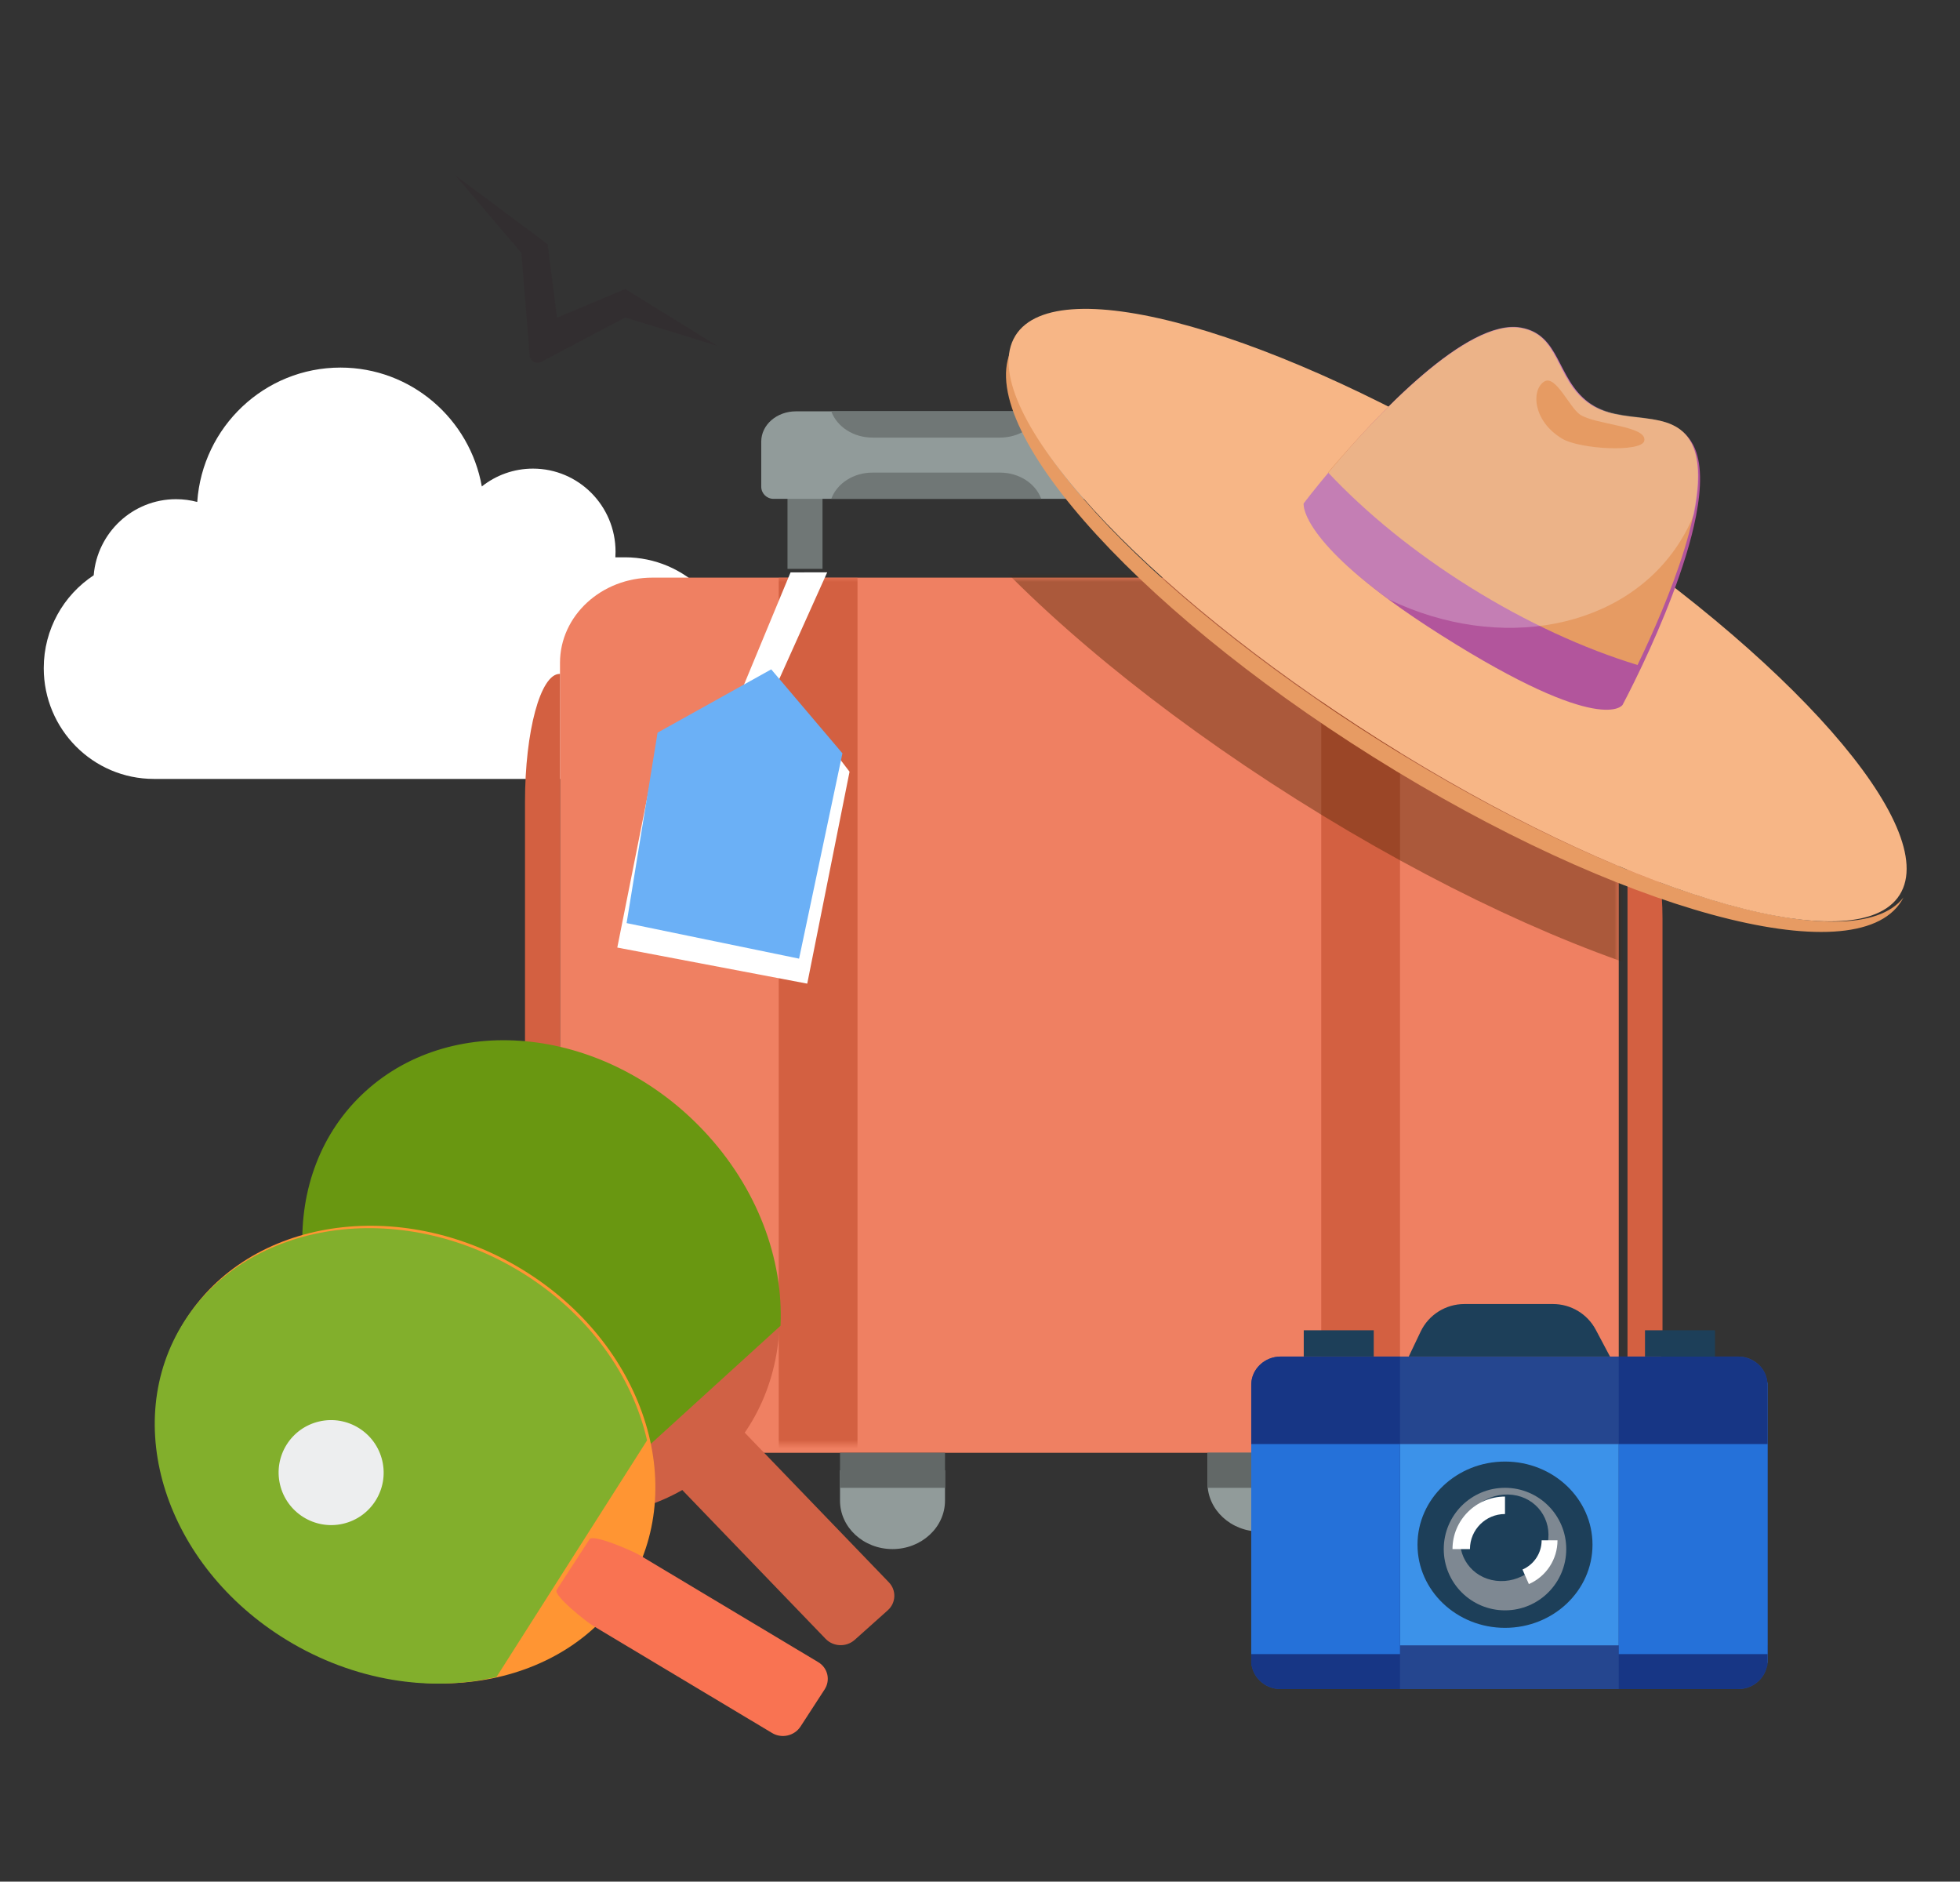 <svg width="224" height="215" viewBox="0 0 224 215" fill="none" xmlns="http://www.w3.org/2000/svg">
<rect x="0" y="0" width="224" height="215" fill="#333333" stroke="none"/>
<path d="M22.542 57.355C23.132 48.776 30.236 42 38.912 42C46.983 42 53.692 47.862 55.065 55.584C56.673 54.307 58.703 53.545 60.91 53.545C66.123 53.545 70.348 57.797 70.348 63.041C70.348 63.256 70.341 63.468 70.327 63.679H71.417C78.367 63.679 84 69.348 84 76.34C84 83.332 78.367 89 71.417 89H17.583C10.633 89 5 83.332 5 76.34C5 71.9 7.271 67.994 10.708 65.734C11.112 60.864 15.169 57.038 20.114 57.038C20.953 57.038 21.767 57.148 22.542 57.355Z" fill="white"/>
<path opacity="0.6" d="M62.585 27.89L52 20L59.586 28.911L60.529 40.62C60.581 41.273 61.285 41.659 61.864 41.353L71.456 36.286L82 39.53L71.456 33.013L63.66 36.286L62.585 27.89Z" fill="#332C30"/>
<path d="M94 51H90V65H94V51Z" fill="#707776"/>
<path d="M142 51H138V65H142V51Z" fill="#707776"/>
<path d="M174.437 166H74.564C68.728 166 64 161.642 64 156.264V75.734C64 70.359 68.728 66 74.564 66H174.437C180.272 66 185 70.359 185 75.734V156.264C185 161.642 180.272 166 174.437 166Z" fill="#EF8062"/>
<mask id="mask0_536_39013" style="mask-type:alpha" maskUnits="userSpaceOnUse" x="64" y="66" width="121" height="99">
<path d="M174.437 165H74.564C68.728 165 64 160.685 64 155.361V75.637C64 70.316 68.728 66 74.564 66H174.437C180.272 66 185 70.316 185 75.637V155.361C185 160.685 180.272 165 174.437 165Z" fill="#EF8062"/>
</mask>
<g mask="url(#mask0_536_39013)">
<path d="M98 66H89V166H98V66Z" fill="#D36041"/>
<path d="M160 66H151V166H160V66Z" fill="#D36041"/>
<g style="mix-blend-mode:multiply" opacity="0.4">
<path d="M216.998 110.566C210.95 120.083 180.146 111.479 148.192 91.346C116.239 71.213 95.238 47.177 101.286 37.659C101.388 37.499 101.497 37.343 101.613 37.192C96.879 46.521 86.281 -62.522 227.798 3.469C259.214 23.263 210.843 118.325 217.281 110.071C226.917 93.548 217.1 110.405 216.998 110.566Z" fill="#451D00"/>
</g>
</g>
<path d="M63.959 164H64V77H63.959C61.773 77 60 83.543 60 91.623V149.371C60 157.447 61.773 164 63.959 164Z" fill="#D36041"/>
<path d="M186 164H186.041C188.227 164 190 158.652 190 152.061V104.934C190 98.34 188.227 93 186.041 93H186V164Z" fill="#D36041"/>
<path d="M156 175V178.461C156 181.52 158.687 184 162 184C165.313 184 168 181.52 168 178.461V175H156Z" fill="#919B9A"/>
<path d="M168 175H156V179H168V175Z" fill="#626867"/>
<path d="M128 50.455V55.613C128 56.378 127.371 57 126.596 57H88.402C87.627 57 87 56.378 87 55.613V50.455C87 48.541 88.77 47 90.967 47H124.031C126.228 47 128 48.541 128 50.455Z" fill="#919B9A"/>
<path d="M119 57H95C95.656 55.234 97.525 54 99.72 54H114.28C116.475 54 118.343 55.234 119 57Z" fill="#707776"/>
<path d="M119 47C118.343 48.764 116.475 50 114.28 50H99.72C97.525 50 95.656 48.764 95 47H119Z" fill="#707776"/>
<path d="M83.639 81.581L86.679 82.877L94.538 65.394L90.348 65.402L83.639 81.581Z" fill="white"/>
<path d="M70.547 108.269L75.379 84.054L88.158 76.475L97.091 88.179L92.256 112.392L70.547 108.269Z" fill="white"/>
<path d="M71.612 105.475L75.151 83.714L88.139 76.482L96.278 86.075L91.323 109.537L71.612 105.475Z" fill="#6BB0F6"/>
<path d="M138 166V169.461C138 172.52 140.687 175 144 175C147.313 175 150 172.52 150 169.461V166H138Z" fill="#919B9A"/>
<path d="M150 166H138V170H150V166Z" fill="#626867"/>
<path d="M202 158H143V190H202V158Z" fill="#3C92E9"/>
<path d="M202 165H143V158.268C143 156.463 144.491 155 146.331 155H198.669C200.509 155 202 156.463 202 158.268V165Z" fill="#25468F"/>
<path d="M198.669 193H146.331C144.491 193 143 191.537 143 189.732V188H202V189.732C202 191.537 200.509 193 198.669 193Z" fill="#25468F"/>
<path d="M172 186C177.523 186 182 181.747 182 176.5C182 171.253 177.523 167 172 167C166.477 167 162 171.253 162 176.5C162 181.747 166.477 186 172 186Z" fill="#1D3F59"/>
<path d="M172 184C175.866 184 179 180.866 179 177C179 173.134 175.866 170 172 170C168.134 170 165 173.134 165 177C165 180.866 168.134 184 172 184Z" fill="#7E8892"/>
<path d="M176.878 176.326C177.405 173.615 175.61 171.142 172.87 170.802C170.13 170.461 167.481 172.383 166.954 175.094C166.427 177.804 168.222 180.278 170.962 180.618C173.702 180.958 176.351 179.036 176.878 176.326Z" fill="#1D3F59"/>
<path d="M167.994 177H166C166 173.692 168.692 171 172 171V172.994C169.791 172.994 167.994 174.791 167.994 177Z" fill="white"/>
<path d="M174.726 181L174 179.339C175.329 178.759 176.187 177.449 176.187 176H178C178 178.169 176.715 180.132 174.726 181Z" fill="white"/>
<path d="M177.478 149H167.362C165.224 149 163.277 150.225 162.36 152.148L161 155H184L182.372 151.935C181.413 150.13 179.53 149 177.478 149Z" fill="#1D3F59"/>
<path d="M157 152H149V155H157V152Z" fill="#1D3F59"/>
<path d="M196 152H188V155H196V152Z" fill="#1D3F59"/>
<path d="M201.995 158.108C201.944 156.384 200.432 155 198.57 155H185V193H198.57C200.264 193 201.668 191.854 201.946 190.348H202V189.802V188.108V164.784V158.198V158.108H201.995Z" fill="#173685"/>
<path d="M143.005 158.108C143.056 156.384 144.568 155 146.43 155H160V193H146.43C144.736 193 143.332 191.854 143.054 190.348H143V189.802V188.108V164.784V158.198V158.108H143.005Z" fill="#173685"/>
<rect x="185" y="165" width="17" height="24" fill="#2571D9"/>
<rect width="17" height="24" transform="matrix(-1 0 0 1 160 165)" fill="#2571D9"/>
<path d="M96 168V171.461C96 174.52 98.686 177 102 177C105.313 177 108 174.52 108 171.461V168H96Z" fill="#919B9A"/>
<path d="M108 166H96V170H108V166Z" fill="#626867"/>
<path d="M217.293 102.981C211.987 111.44 184.985 104.069 156.98 86.517C128.976 68.966 110.575 47.881 115.881 39.422C115.97 39.28 116.066 39.142 116.168 39.007C112.014 47.289 130.491 67.6 158.022 84.855C185.556 102.111 211.893 109.886 217.542 102.542C217.465 102.692 217.382 102.839 217.293 102.981Z" fill="#E79B63"/>
<path d="M217.119 102.223C217.037 102.356 216.948 102.484 216.853 102.608C211.318 109.838 185.145 101.902 157.706 84.559C130.268 67.217 111.778 46.925 115.823 38.754C115.893 38.613 115.969 38.477 116.051 38.344C120.803 30.706 145.915 37.89 172.852 54.384C173.721 54.915 174.592 55.457 175.465 56.008C176.337 56.56 177.201 57.115 178.054 57.672C204.518 74.929 221.87 94.585 217.119 102.223Z" fill="#F7B686"/>
<path d="M185.435 80.543C185.435 80.543 183.144 84.223 164.761 72.611C162.477 71.168 160.523 69.836 158.851 68.611C148.451 60.987 148.99 57.522 148.99 57.522C148.99 57.522 150.221 55.899 152.181 53.573C157.376 47.413 167.694 36.327 173.846 37.446C178.36 38.264 177.882 43.212 181.552 45.992C185.452 48.943 191.308 46.526 193.537 50.887C194.522 52.816 194.463 55.716 193.832 58.962C192.711 64.719 189.792 71.561 187.71 75.972C186.408 78.732 185.435 80.543 185.435 80.543Z" fill="#B2559C"/>
<path d="M187.146 75.984C181.067 74.127 174.506 71.144 168.034 67.111C161.612 63.109 156.087 58.574 151.772 53.981C157.075 47.72 167.593 36.439 173.756 37.477C178.279 38.236 177.73 43.213 181.378 45.954C185.253 48.864 191.169 46.353 193.347 50.704C196.016 56.038 190.512 69.009 187.146 75.984Z" fill="#E69B63"/>
<path opacity="0.24" d="M192.036 61.837C185.717 71.944 171.404 74.582 158.749 68.508C148.432 60.967 148.985 57.517 148.985 57.517C148.985 57.517 150.217 55.895 152.179 53.57C157.378 47.414 167.699 36.331 173.817 37.417C178.307 38.211 177.808 43.138 181.448 45.888C185.316 48.808 191.157 46.374 193.355 50.705C194.326 52.62 194.254 55.508 193.611 58.742C193.182 59.805 192.659 60.84 192.036 61.837Z" fill="white"/>
<path d="M176.513 43.58C177.784 42.83 179.383 46.549 180.549 47.352C182.307 48.563 188.294 48.634 187.917 50.372C187.63 51.699 180.563 51.359 178.499 50.105C175.123 48.054 174.999 44.474 176.513 43.58Z" fill="#E69B63"/>
<path d="M82.048 167.253C92.134 157.839 91.329 140.817 80.251 129.234C69.172 117.65 52.015 115.891 41.929 125.305C31.843 134.718 32.647 151.74 43.725 163.324C54.804 174.907 71.962 176.666 82.048 167.253Z" fill="#D06145"/>
<path d="M97.681 187.373L101.456 183.997C102.409 183.145 102.467 181.712 101.584 180.796L85.062 163.646C84.534 163.098 80.665 159.974 80.095 160.484L74.931 165.101C74.361 165.61 77.307 169.56 77.834 170.107L94.357 187.258C95.24 188.174 96.728 188.225 97.681 187.373Z" fill="#D06145"/>
<path d="M89.203 151.483L65.431 173.122C57.698 172.894 49.591 169.377 43.397 162.831C32.275 151.075 31.538 134.008 41.751 124.71C51.965 115.413 69.261 117.406 80.383 129.162C86.576 135.708 89.548 143.901 89.203 151.483Z" fill="#699711"/>
<path d="M71.644 181.512C78.945 169.807 73.559 153.464 59.616 145.009C45.672 136.555 28.451 139.19 21.151 150.895C13.851 162.601 19.236 178.944 33.179 187.398C47.123 195.853 64.344 193.218 71.644 181.512Z" fill="#FF9533"/>
<path d="M91.49 197.274L94.239 193.041C94.933 191.972 94.607 190.574 93.512 189.919L73.01 177.643C72.356 177.251 67.791 175.238 67.376 175.877L63.617 181.667C63.203 182.305 67.094 185.355 67.749 185.747L88.251 198.022C89.346 198.678 90.797 198.343 91.49 197.274Z" fill="#F97352"/>
<path d="M73.949 164.583L56.747 191.609C49.221 193.389 40.461 192.091 32.745 187.377C18.888 178.91 13.646 162.633 21.036 151.021C28.427 139.41 45.652 136.861 59.509 145.328C67.226 150.042 72.269 157.179 73.949 164.583Z" fill="#82AF2C"/>
<path d="M39.204 174.106C42.432 173.36 44.441 170.139 43.69 166.912C42.939 163.685 39.713 161.672 36.484 162.418C33.255 163.163 31.247 166.384 31.998 169.611C32.749 172.839 35.975 174.851 39.204 174.106Z" fill="#EDEEEF"/>
</svg>
